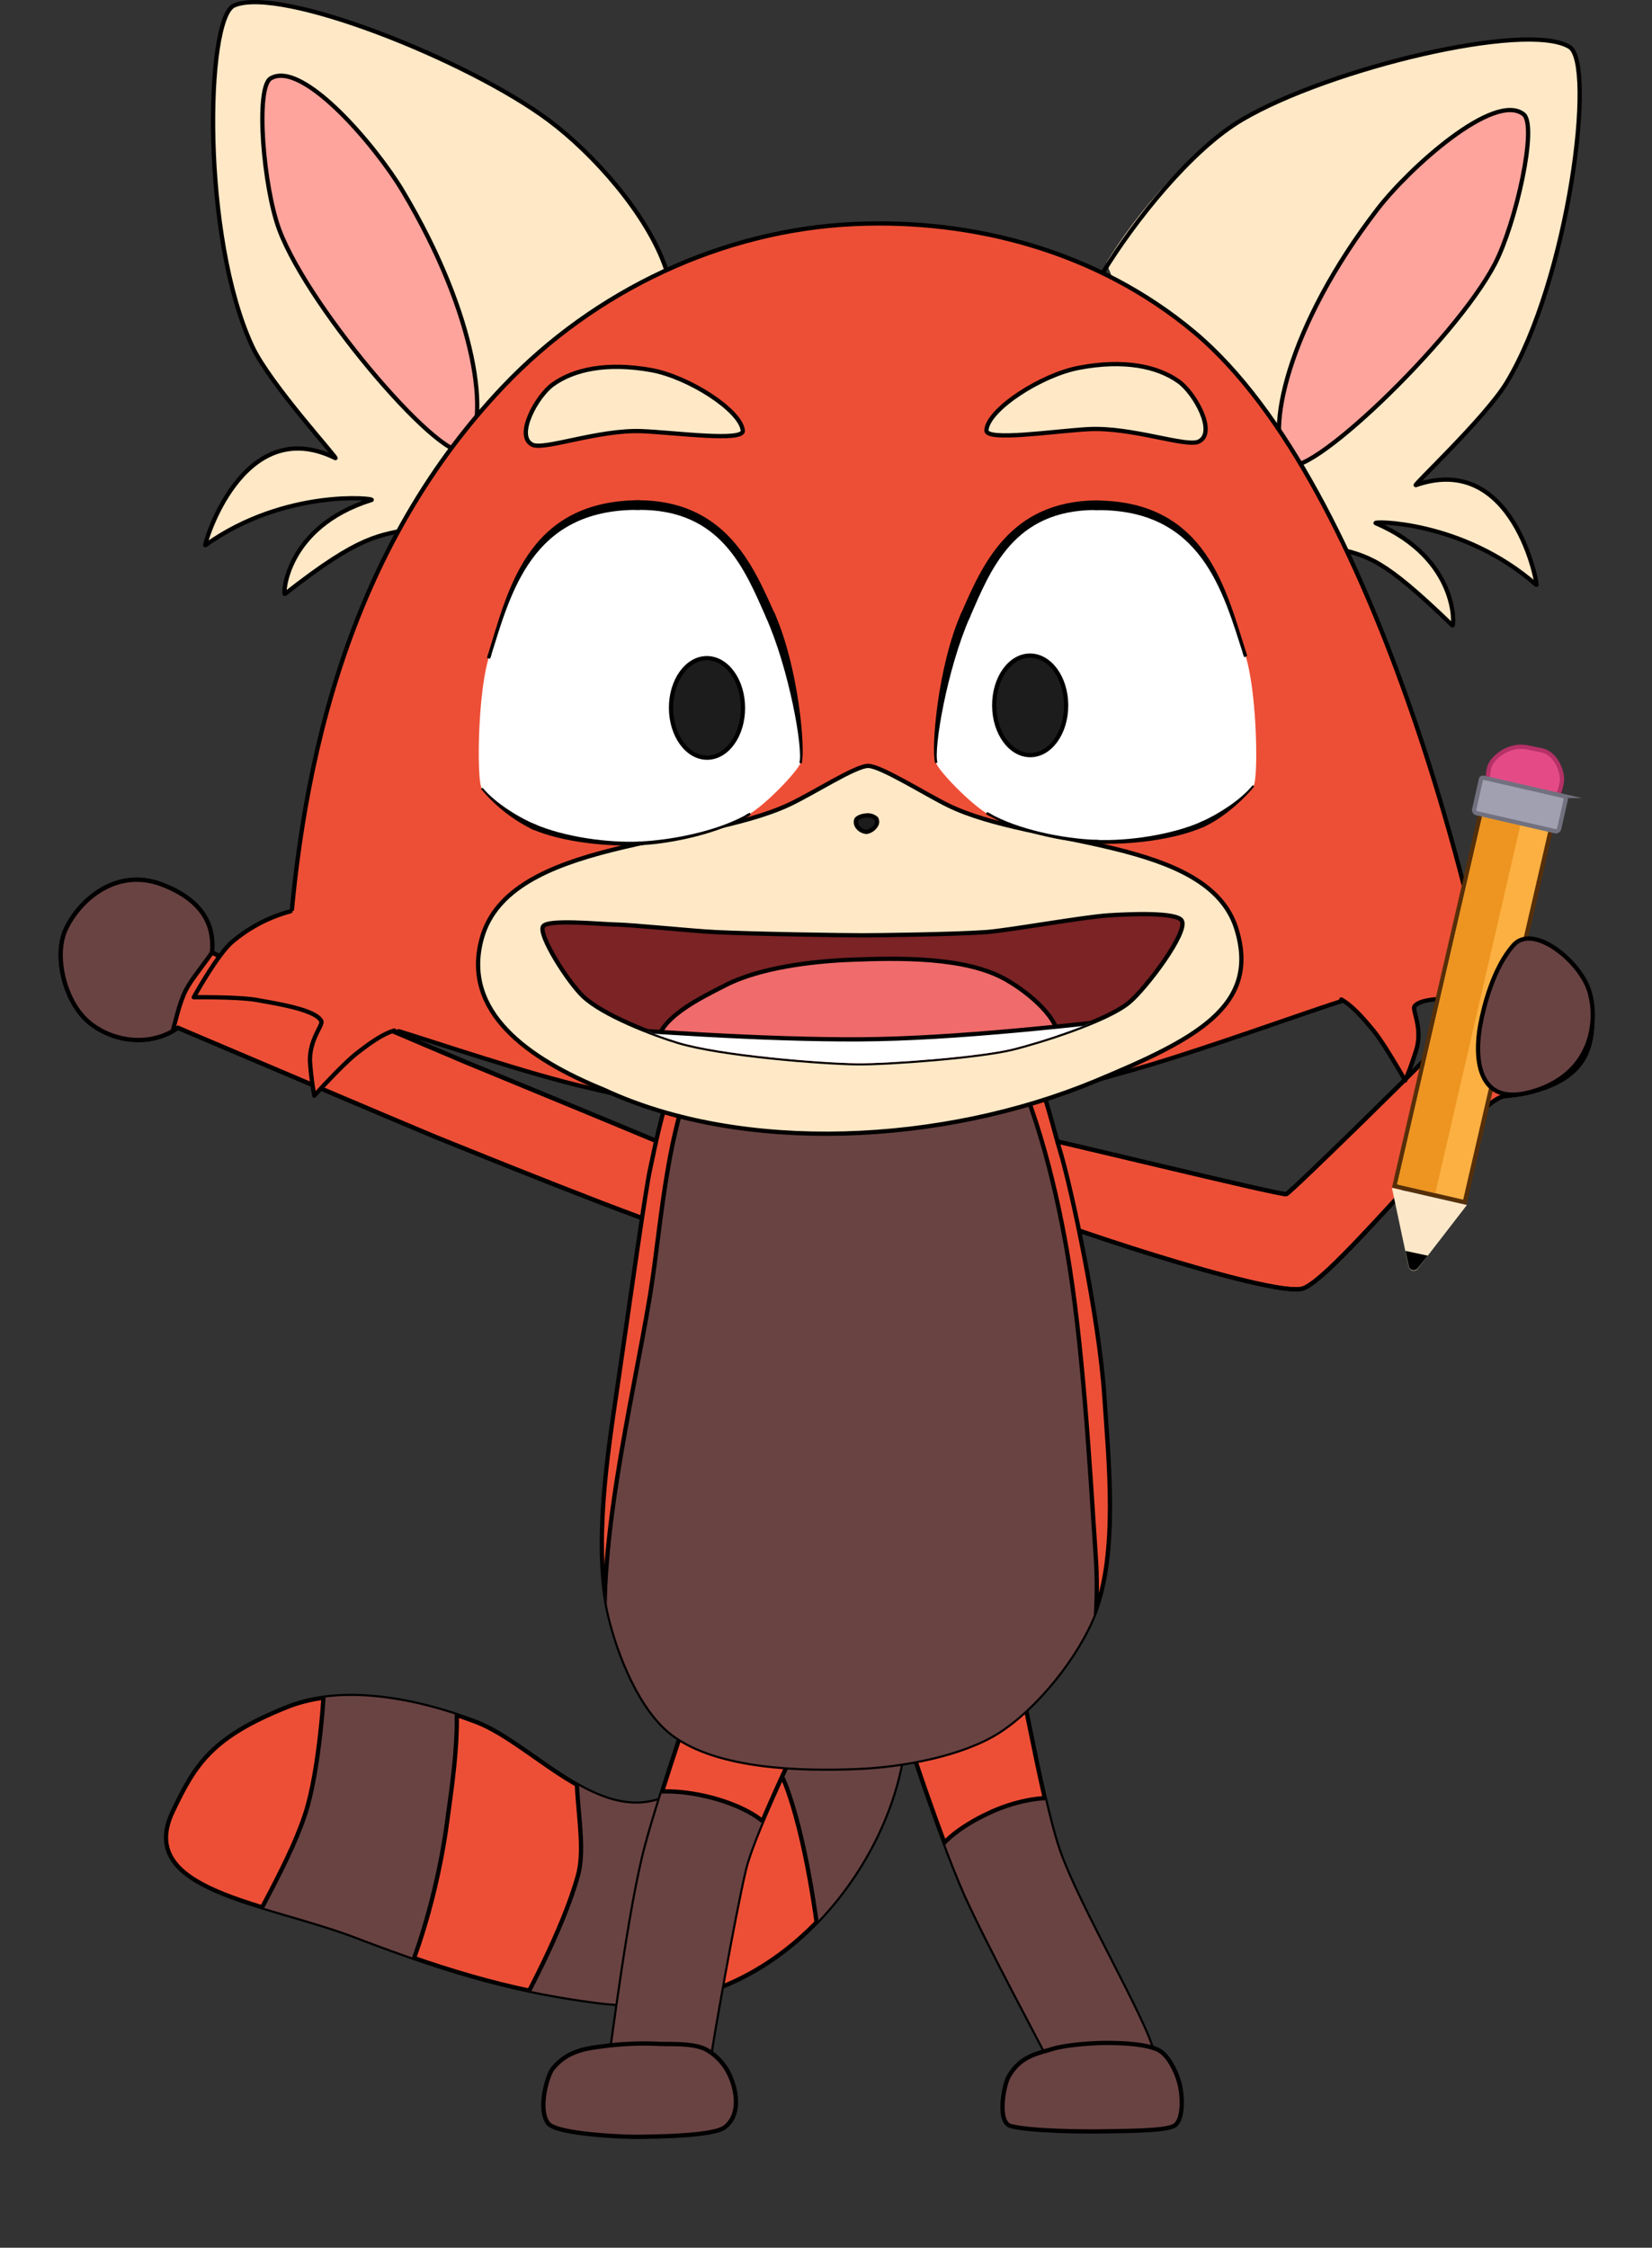 <svg xmlns="http://www.w3.org/2000/svg" xmlns:xlink="http://www.w3.org/1999/xlink" viewBox="0 0 387.6 527.23"><rect x="0" y="0" width="387.6" height="527.23" fill="#333333" stroke="none"/><defs><style>.cls-1,.cls-11,.cls-15,.cls-2{fill:none;}.cls-10,.cls-11,.cls-15,.cls-17,.cls-2,.cls-20,.cls-21,.cls-23,.cls-24,.cls-26,.cls-3,.cls-5,.cls-8{stroke:#000;}.cls-10,.cls-2,.cls-30,.cls-31,.cls-8{stroke-miterlimit:10;}.cls-19,.cls-3,.cls-8{fill:#ed4f36;}.cls-15,.cls-17,.cls-20,.cls-21,.cls-23,.cls-24,.cls-26,.cls-3,.cls-5{stroke-linecap:round;}.cls-11,.cls-15,.cls-17,.cls-20,.cls-21,.cls-23,.cls-24,.cls-26,.cls-3,.cls-5{stroke-linejoin:round;}.cls-14,.cls-17,.cls-19,.cls-20,.cls-21,.cls-23,.cls-24,.cls-25,.cls-26,.cls-3,.cls-5,.cls-8{fill-rule:evenodd;}.cls-4{clip-path:url(#clip-path);}.cls-5{fill:#694342;}.cls-6{clip-path:url(#clip-path-4);}.cls-7{clip-path:url(#clip-path-5);}.cls-9{clip-path:url(#clip-path-6);}.cls-12{clip-path:url(#clip-path-7);}.cls-13{clip-path:url(#clip-path-8);}.cls-14,.cls-20{fill:#ffe8c6;}.cls-16{clip-path:url(#clip-path-9);}.cls-17{fill:#fea49c;}.cls-18{clip-path:url(#clip-path-10);}.cls-21{fill:#7b2325;}.cls-22{clip-path:url(#clip-path-11);}.cls-23{fill:#f06b6b;}.cls-24,.cls-25{fill:#fff;}.cls-26{fill:#1c1c1c;}.cls-27{fill:#fcb042;stroke:#562f09;stroke-miterlimit:10;}.cls-28{fill:#ed9520;}.cls-29{fill:#fce8c8;}.cls-30{fill:#e44b86;stroke:#b53167;}.cls-31{fill:#a0a0b1;stroke:#71717f;}</style><clipPath id="clip-path" transform="translate(13.74)"><path class="cls-1" d="M126.39,469.61c-17.93-2.35-32.76-6.17-56.57-15.3-21.13-8.09-52-10.74-43-29.47,5.29-11.11,9.18-17.38,26.79-24.43,12.69-5.09,29.66-2.09,44.32,3.47C112,409.22,128.59,431,145.43,420c19.28-12.61,30.23-36.89,44.85-28.12,5.13,3.08,8.5,9.11,8.34,13.83C197.66,434,169.57,475.26,126.39,469.61Z"/></clipPath><clipPath id="clip-path-4" transform="translate(13.74)"><path class="cls-1" d="M232.35,483c.38.8,2.71,7.86,13.45,7.35,7.3-.35,11.34-7.51,11.14-8.47-1.61-7.71-17.69-34.67-22.28-48-4.33-12.58-9.7-46.21-11.39-48.65-.72-1.06-7.21-16.7-19.78-12.46s-8.57,19.82-8.21,21.92c.53,3.1,11.14,35.47,17.39,49.58C218,456.13,231.27,480.7,232.35,483Z"/></clipPath><clipPath id="clip-path-5" transform="translate(13.74)"><path class="cls-1" d="M152.77,483.06c-.3,3.47-4.08,11.69-11.61,11.35-9.78-.44-12.35-8.38-11.73-12,.52-3,4.46-34.77,8.33-49.25,3.36-12.6,13.19-41.4,14.9-45.16,1.18-2.59,7.55-21.2,21.4-15.47,13.07,5.4,4.84,22.82,4.42,24.53-1.06,4.26-15,31.28-17.45,41.54S153,480.47,152.77,483.06Z"/></clipPath><clipPath id="clip-path-6" transform="translate(13.74)"><path class="cls-2" d="M220.86,274c1-5.91,5.59-7.8,7.54-7.55,3.21.41,58.46,14,59.66,13.64,1-.3,37.24-35.87,37.05-36.28-1.34-2.8-4.88-10,4.68-19.13,8.36-8,19.39-4.05,24.91,1,5,4.57,6.85,15.66,3.25,22.35-3.31,6.16-11.84,8.47-18.68,9.08s-40,43-47.4,45.14S228.57,285.5,225,283.14C224.55,282.82,219.87,279.55,220.86,274Z"/></clipPath><clipPath id="clip-path-7" transform="translate(13.74)"><path class="cls-2" d="M154.49,283.29c2.41-5.5-.33-9.57-2.08-10.47-2.89-1.49-56.8-23.64-56.86-23.67S35.92,223.93,36,223.36c.21-3.1.65-11.13-11.68-15.86C13.51,203.36,4.83,211.21,1.67,218c-2.85,6.14-.3,17.09,5.59,21.89,5.42,4.41,14.11,5.81,20.74,1.2,0,0,57,24.21,60.45,25.6,3.23,1.29,53.72,21.82,57.48,21.91C146.5,288.61,152.21,288.47,154.49,283.29Z"/></clipPath><clipPath id="clip-path-8" transform="translate(13.74)"><path class="cls-1" d="M186,224.69c-12.44.71-27.69,7.65-35.56,16.37-7,7.8-11,30.5-11.61,33-1.08,4.57-5,32.83-7.72,51.3-2.35,15.94-5.74,37.69-1.92,53.68,2.23,9.31,7.34,22.1,14.89,27.79,10.56,7.95,30.13,8.41,43.33,7.87,10.25-.41,24.49-2.92,33.14-8.44,9-5.75,18.56-17.75,22.48-27.7,5.65-14.36,3.33-36,2.31-51.38-1.16-17.6-7.54-48.08-10.54-57.86-1.75-5.71-6.26-26.17-14.35-33.54S197.5,224.05,186,224.69Z"/></clipPath><clipPath id="clip-path-9" transform="translate(13.74)"><path class="cls-1" d="M120.71,103.37c9.73-9.78,21.89-40.06,21.72-40.54-4.31-12.53-16.8-26.7-27.42-34.62C96.11,14.11,52-3.45,41.17,1.29c-6.73,3-7.67,54.41,4.3,80,4.14,8.86,20.48,26.66,19.47,26.16C43,96.66,34,128.18,34.43,127.9c18.78-13.42,40.15-11,39-10.63-20.31,6.34-20.78,22.41-20.34,22.07,18-14.16,22.11-13.64,30.06-15.39C83.7,123.82,111.64,112.48,120.71,103.37Z"/></clipPath><clipPath id="clip-path-10" transform="translate(13.74)"><path class="cls-1" d="M264.65,99.29C256.88,89.32,244.86,64.16,245,64c7.28-12,20.81-29,32.8-36C298.1,16.08,344.4,4.87,354.49,11c6.28,3.8-.12,54.57-14.73,78.73-5,8.25-22.3,24.41-21.3,24.06,23.08-8,28.66,23.75,28.29,23.43-17.33-15.24-38.83-15-37.71-14.51,19.56,8.36,18.41,24.4,18,24-16.47-15.89-19.61-16.28-28.36-18.34C298.41,128.3,272.91,109.89,264.65,99.29Z"/></clipPath><clipPath id="clip-path-11" transform="translate(13.74)"><path class="cls-1" d="M130.38,216.84c4.89.11,17.66,1.49,23.87,1.8,8.94.44,30.39.76,34.45.75,3.41,0,21.24-.22,28.82-.75,5.35-.38,22.66-3.54,28.91-3.94,4.79-.31,16-.8,17.11,1.26,1.53,2.73-8.37,15.86-12.37,19.19-5.18,4.33-21.26,9.34-27.52,10.86-7.7,1.86-28.87,3.48-36.23,3.4-8.55-.1-32.08-2-42-5-5.8-1.74-17.62-6.24-22.33-10.68-3.59-3.39-10.59-14.43-9.42-16.42C114.69,215.54,127,216.76,130.38,216.84Z"/></clipPath></defs><title>Panda rojo glosa</title><g id="Layer_2" data-name="Layer 2"><g id="Frame_6" data-name="Frame 6"><g id="OSO_ROJO" data-name="OSO ROJO"><g id="Cola"><g id="cola-2" data-name="cola"><path class="cls-3" d="M126.39,469.61c-17.93-2.35-32.76-6.17-56.57-15.3-21.13-8.09-52-10.74-43-29.47,5.29-11.11,9.18-17.38,26.79-24.43,12.69-5.09,29.66-2.09,44.32,3.47C112,409.22,128.59,431,145.43,420c19.28-12.61,30.23-36.89,44.85-28.12,5.13,3.08,8.5,9.11,8.34,13.83C197.66,434,169.57,475.26,126.39,469.61Z" transform="translate(13.74)"/></g><g id="Relleno_cola" data-name="Relleno cola"><g class="cls-4"><path class="cls-5" d="M62.3,387.25c.57,6.67-.92,25.57-3.78,36.06-3.4,12.47-13.94,28.56-18.1,39.11s29.69,21.47,35.84,11.95c7.58-11.73,12.94-32.26,14.88-46.88,1.68-12.63,4.92-31.5-1.61-42.44C84.79,377.12,61.6,379.08,62.3,387.25Z" transform="translate(13.74)"/></g><g class="cls-4"><path class="cls-5" d="M125.67,403.73c-8.38,6.93-.92,25.56-3.78,36.06-3.4,12.47-12.68,30-18.1,39.11-5.31,8.94,23,16.85,32.39,12.35,13.68-6.56,11.5-34.11,11.35-49.28-.12-12.09,1.18-33.34-9.39-39.21C135.14,401.1,128.56,401.34,125.67,403.73Z" transform="translate(13.74)"/></g><g class="cls-4"><path class="cls-5" d="M152.34,387.23c-2.68,10.54,14.35,21.19,18.23,31.35,4.62,12.07,7.46,31.7,8.46,42.25,1,10.35,28.53,0,33.44-9.14,7.17-13.37-10.85-34.32-19.92-46.48-7.23-9.69-18.71-27.61-30.71-26.11C158.43,379.52,153.27,383.6,152.34,387.23Z" transform="translate(13.74)"/></g></g></g><g id="pie_izq" data-name="pie izq"><g id="pierna_izq" data-name="pierna izq"><path class="cls-3" d="M232.35,483c.38.8,2.71,7.86,13.45,7.35,7.3-.35,11.34-7.51,11.14-8.47-1.61-7.71-17.69-34.67-22.28-48-4.33-12.58-9.7-46.21-11.39-48.65-.72-1.06-7.21-16.7-19.78-12.46s-8.57,19.82-8.21,21.92c.53,3.1,11.14,35.47,17.39,49.58C218,456.13,231.27,480.7,232.35,483Z" transform="translate(13.74)"/></g><g id="pie_izq-2" data-name="pie izq"><g class="cls-6"><path class="cls-5" d="M220,424.5c4.56-1.91,12.15-3.77,16.34-2.07,12.44,5,15.27,27.49,23.59,38,8.53,10.8,33.56,18.81,32.35,32.52-1.65,18.65-36.25,38.37-53.75,31.72-15.39-5.85-12.55-36.32-18.43-51.7-4.23-11.09-18.38-25.3-14.89-36.64C206.79,431.19,214.75,426.7,220,424.5Z" transform="translate(13.74)"/></g></g><g id="piecito_izq_" data-name="piecito izq "><path class="cls-5" d="M257.91,480.78c2.3,1.05,4.19,4.83,4.94,7.39,1,3.41,1.12,9.29-1.16,10.5s-12,1.17-17.16,1.27c-3.35.06-16.27,0-21.09-1.24-3.37-.88-1.63-9.68-.55-11.58,2.79-4.91,6.76-5.41,10.44-6.56,2.81-.87,9.38-1.47,13.94-1.36C250.57,479.28,255.06,479.49,257.91,480.78Z" transform="translate(13.74)"/></g></g><g id="pie_der" data-name="pie der"><g id="pierna_der" data-name="pierna der"><path class="cls-3" d="M152.77,483.06c-.3,3.47-4.08,11.69-11.61,11.35-9.78-.44-12.35-8.38-11.73-12,.52-3,4.46-34.77,8.33-49.25,3.36-12.6,13.19-41.4,14.9-45.16,1.18-2.59,7.55-21.2,21.4-15.47,13.07,5.4,4.84,22.82,4.42,24.53-1.06,4.26-15,31.28-17.45,41.54S153,480.47,152.77,483.06Z" transform="translate(13.74)"/></g><g id="pie_izq_2" data-name="pie izq 2"><g class="cls-7"><path class="cls-5" d="M153.51,421.73c4.87,1.3,12,4.17,14.43,8.59,6.78,12.35-6.46,32.33-7.37,46.39-.86,13.09,10.73,34.78,1.13,43.72-13,12.07-49.89,5.71-58.19-9.93-7.49-14.12,15.65-33.92,20.74-49.06,3.88-11.55.25-32.2,10.14-39.31C138.81,419,148,420.24,153.51,421.73Z" transform="translate(13.74)"/></g></g><g id="piecito_der" data-name="piecito der"><path class="cls-5" d="M151.82,480.68a13,13,0,0,1,5.74,6.3c1.49,3.28,2.55,9-1.19,11.95-2.53,2-14.45,2.21-20.7,2.29-3.32,0-18.54-.6-20.72-3.09-2.56-2.92-.44-11.09,1-12.91,3.54-4.43,8.4-4.79,12.42-5.33a72.77,72.77,0,0,1,12.38-.48C144.1,479.53,148.82,479.21,151.82,480.68Z" transform="translate(13.74)"/></g></g><g id="mano_izq" data-name="mano izq"><g id="brazo_izq" data-name="brazo izq"><path class="cls-8" d="M220.86,274c1-5.91,5.59-7.8,7.54-7.55,3.21.41,58.46,14,59.66,13.64,1-.3,37.24-35.87,37.05-36.28-1.34-2.8-4.88-10,4.68-19.13,8.36-8,19.39-4.05,24.91,1,5,4.57,6.85,15.66,3.25,22.35-3.31,6.16-11.84,8.47-18.68,9.08s-40,43-47.4,45.14S228.57,285.5,225,283.14C224.55,282.82,219.87,279.55,220.86,274Z" transform="translate(13.74)"/></g><g id="mano_izq-2" data-name="mano izq"><g class="cls-9"><path class="cls-5" d="M334.21,249.69c-4-3.4-11.41-6-14-10.56-3.72-6.69-6-19.25-1.48-25.45,6.91-9.58,28.53-13.32,38.68-7.29,12.93,7.68,20.1,34.92,13.3,48.33-3.1,6.11-13.43,11.55-20.21,10.63C344.08,264.47,339.38,254.09,334.21,249.69Z" transform="translate(13.74)"/></g><path class="cls-2" d="M220.86,274c1-5.91,5.59-7.8,7.54-7.55,3.21.41,58.46,14,59.66,13.64,1-.3,37.24-35.87,37.05-36.28-1.34-2.8-4.88-10,4.68-19.13,8.36-8,19.39-4.05,24.91,1,5,4.57,6.85,15.66,3.25,22.35-3.31,6.16-11.84,8.47-18.68,9.08s-40,43-47.4,45.14S228.57,285.5,225,283.14C224.55,282.82,219.87,279.55,220.86,274Z" transform="translate(13.74)"/></g></g><g id="mano_der" data-name="mano der"><g id="brazo_izq-2" data-name="brazo izq"><path class="cls-8" d="M154.49,283.29c2.41-5.5-.33-9.57-2.08-10.47-2.89-1.49-56.8-23.64-56.86-23.67S35.92,223.93,36,223.36c.21-3.1.65-11.13-11.68-15.86C13.51,203.36,4.83,211.21,1.67,218c-2.85,6.14-.3,17.09,5.59,21.89,5.42,4.41,14.11,5.81,20.74,1.2,0,0,57,24.21,60.45,25.6,3.23,1.29,53.72,21.82,57.48,21.91C146.5,288.61,152.21,288.47,154.49,283.29Z" transform="translate(13.74)"/><path class="cls-10" d="M154.49,283.29c2.41-5.5-.64-9.29-2.27-10.1l.38-.74c1.87,1,4.3,5.34,1.89,10.84Z" transform="translate(13.74)"/><path class="cls-11" d="M152.22,273.19l.38-.74" transform="translate(13.74)"/><path class="cls-10" d="M145.94,288.18c.55,0,6.27.29,8.55-4.89h0c-2.28,5.18-8,5.74-8.57,5.72Z" transform="translate(13.74)"/><path class="cls-11" d="M145.94,288.18l0,.83" transform="translate(13.74)"/></g><g id="mano_izq-3" data-name="mano izq"><g class="cls-12"><path class="cls-5" d="M29.83,232.32c2.39-4.68,8.23-9.91,8.83-15.13.86-7.59-1.9-20.06-8.41-24.06C20.18,187-1.21,191.8-8.27,201.27c-9,12.06-5.13,40,6.3,49.73,5.21,4.45,16.83,5.51,22.74,2C26.4,249.75,26.75,238.36,29.83,232.32Z" transform="translate(13.74)"/></g><path class="cls-2" d="M154.49,283.29c2.41-5.5-.33-9.57-2.08-10.47-2.89-1.49-56.8-23.64-56.86-23.67S35.92,223.93,36,223.36c.21-3.1.65-11.13-11.68-15.86C13.51,203.36,4.83,211.21,1.67,218c-2.85,6.14-.3,17.09,5.59,21.89,5.42,4.41,14.11,5.81,20.74,1.2,0,0,57,24.21,60.45,25.6,3.23,1.29,53.72,21.82,57.48,21.91C146.5,288.61,152.21,288.47,154.49,283.29Z" transform="translate(13.74)"/></g></g><g id="cuerpo"><g id="cuerpo-2" data-name="cuerpo"><path class="cls-3" d="M186,224.69c-12.44.71-27.69,7.65-35.56,16.37-7,7.8-11,30.5-11.61,33-1.08,4.57-5,32.83-7.72,51.3-2.35,15.94-5.74,37.69-1.92,53.68,2.23,9.31,7.34,22.1,14.89,27.79,10.56,7.95,30.13,8.41,43.33,7.87,10.25-.41,24.49-2.92,33.14-8.44,9-5.75,18.56-17.75,22.48-27.7,5.65-14.36,3.33-36,2.31-51.38-1.16-17.6-7.54-48.08-10.54-57.86-1.75-5.71-6.26-26.17-14.35-33.54S197.5,224.05,186,224.69Z" transform="translate(13.74)"/></g><g id="detalle"><g class="cls-13"><path class="cls-5" d="M188.91,228.82c10.08.16,25.6,4.52,31,13.05,8.51,13.48,13.86,35.35,16.65,51.37,3.7,21.29,5.34,49.72,6.81,72.12,1.25,19-2.66,42.7-14.8,54.53-9.6,9.35-29.7,12.05-43.1,11.74-14.88-.35-36.4-5.25-47.12-15.58-6.05-5.83-8.46-15-9.71-26.61-2.77-25.74,5.79-59.38,10.15-85.7,3-18.4,3.75-42.71,14.43-60.76C159.35,232.6,177.39,228.63,188.91,228.82Z" transform="translate(13.74)"/></g></g></g><g id="cabeza"><g id="OREJA_DER" data-name="OREJA DER"><g id="oreja_Der-2" data-name="oreja Der"><path class="cls-14" d="M120.71,103.37c9.73-9.78,21.89-40.06,21.72-40.54-4.31-12.53-16.8-26.7-27.42-34.62C96.11,14.11,52-3.45,41.17,1.29c-6.73,3-7.67,54.41,4.3,80,4.14,8.86,20.48,26.66,19.47,26.16C43,96.66,34,128.18,34.43,127.9c18.78-13.42,40.15-11,39-10.63-20.31,6.34-20.78,22.41-20.34,22.07,18-14.16,22.11-13.64,30.06-15.39C83.7,123.82,111.64,112.48,120.71,103.37Z" transform="translate(13.74)"/><path class="cls-15" d="M142.43,62.83c-4.31-12.53-16.8-26.7-27.42-34.62C96.11,14.11,52-3.45,41.17,1.29c-6.73,3-7.67,54.41,4.3,80,4.14,8.86,20.48,26.66,19.47,26.16C43,96.66,34,128.18,34.43,127.9c18.78-13.42,40.15-11,39-10.63-20.31,6.34-20.78,22.41-20.34,22.07,18-14.16,22.11-13.64,30.06-15.39" transform="translate(13.74)"/></g><g id="relleno_oreja_der" data-name="relleno oreja der"><g class="cls-16"><path class="cls-17" d="M49.77,18.38c7.5-4.42,24.76,16,31,26.47C98.33,74.29,101.3,99,95.6,105.45,91.34,110.28,59,73,51.83,54,48.08,44.14,46.09,20.56,49.77,18.38Z" transform="translate(13.74)"/></g></g></g><g id="OREJA_IZQ" data-name="OREJA IZQ"><g id="oreja_Der-3" data-name="oreja Der"><path class="cls-14" d="M264.65,99.29c-7.77-10-18.89-37.54-18.79-37.7,7.28-12,19.91-26.55,31.9-33.58C298.1,16.08,344.4,4.87,354.49,11c6.28,3.8-.12,54.57-14.73,78.73-5,8.25-22.3,24.41-21.3,24.06,23.08-8,28.66,23.75,28.29,23.43-17.33-15.24-38.83-15-37.71-14.51,19.56,8.36,18.41,24.4,18,24-16.47-15.89-19.61-16.28-28.36-18.34C298.41,128.3,272.91,109.89,264.65,99.29Z" transform="translate(13.74)"/><path class="cls-15" d="M245,64c7.28-12,20.81-29,32.8-36C298.1,16.08,344.4,4.87,354.49,11c6.28,3.8-.12,54.57-14.73,78.73-5,8.25-22.3,24.41-21.3,24.06,23.08-8,28.66,23.75,28.29,23.43-17.33-15.24-38.83-15-37.71-14.51,19.56,8.36,18.41,24.4,18,24-16.47-15.89-19.61-16.28-28.36-18.34" transform="translate(13.74)"/></g><g id="relleno_oreja_der-2" data-name="relleno oreja der"><g class="cls-18"><path class="cls-17" d="M343.72,26.8C336.87,21.44,317,39.29,309.5,49,288.26,76.6,283,101.62,288.16,108.71c3.78,5.23,39.49-28.82,48.85-46.83C341.89,52.49,347.09,29.44,343.72,26.8Z" transform="translate(13.74)"/></g></g></g><g id="cabeza-2" data-name="cabeza"><path class="cls-3" d="M186.87,52.54c27.64-1.22,56.86,6.34,79.62,25.4,43.87,36.76,66.19,142.33,66.43,143,.66,1.92-22,10.78-33.11,14.27-6.93,2.18-33.49,11.79-48.14,15.85-18.83,5.21-46.26,13.81-63.56,14.18-22.17.48-45.08-5.78-64-10.14-14-3.2-35.53-10.56-45.69-13.66-2.24-.69-24.9-11-24.74-13.77,2.43-43.52,12.48-96.9,50.71-137.06C125.76,68.14,155.74,53.92,186.87,52.54Z" transform="translate(13.74)"/></g><g id="mechon_der" data-name="mechon der"><path class="cls-19" d="M81.15,218.85c-4.77-6.63-18.44-6.95-26.74-5.09a35.12,35.12,0,0,0-13.82,7.3c-3.5,3.12-8.86,12.86-8.86,12.86s10.49-.14,14.89.66c4.65.84,13.66,2.24,15,4.89.52,1-2.64,4-2.64,9.29A71.66,71.66,0,0,0,60,257s6.62-7.33,9.94-9.92c2.45-1.9,5.86-4.49,8.83-5.36C89.8,238.49,85.18,224.45,81.15,218.85Z" transform="translate(13.74)"/><path class="cls-15" d="M54.41,213.76a35.12,35.12,0,0,0-13.82,7.3c-3.5,3.12-8.86,12.86-8.86,12.86s10.49-.14,14.89.66c4.65.84,13.66,2.24,15,4.89.52,1-2.64,4-2.64,9.29A71.66,71.66,0,0,0,60,257s6.62-7.33,9.94-9.92c2.45-1.9,5.86-4.49,8.83-5.36" transform="translate(13.74)"/></g><g id="mechon_izq" data-name="mechon izq"><path class="cls-19" d="M303.61,211.58c6.1-5.43,19.51-2.76,27.2.86a35,35,0,0,1,11.91,10.14c2.74,3.8,5.85,14.48,5.85,14.48s-10.21-2.43-14.68-2.61c-4.73-.19-13.82-.78-15.7,1.52-.73.9,1.71,4.46.55,9.64a71,71,0,0,1-2.79,7.84s-4.86-8.6-7.54-11.85c-2-2.39-4.74-5.66-7.45-7.16C290.89,228.87,298.45,216.17,303.61,211.58Z" transform="translate(13.74)"/><path class="cls-15" d="M330.81,212.44a35,35,0,0,1,11.91,10.14c2.74,3.8,5.85,14.48,5.85,14.48s-10.21-2.43-14.68-2.61c-4.73-.19-13.82-.78-15.7,1.52-.73.9,1.71,4.46.55,9.64a71,71,0,0,1-2.79,7.84s-4.86-8.6-7.54-11.85c-2-2.39-4.74-5.66-7.45-7.16" transform="translate(13.74)"/></g><g id="barbilla"><path class="cls-20" d="M171.34,188.76c5.64-2.62,15.65-9.15,18.64-9.11s13.49,6.69,18.76,9.26c20.22,9.88,61,7.47,67.62,29,5.59,18.11-9.63,25.9-33.06,35.65-35.88,14.93-82.74,17.21-115.3,2.07-17.83-7.26-33.47-18.29-28.7-35.54C105.74,196.76,150,198.69,171.34,188.76Z" transform="translate(13.74)"/></g><g id="boca"><g id="boca-2" data-name="boca"><path class="cls-21" d="M130.38,216.84c4.89.11,17.66,1.49,23.87,1.8,8.94.44,30.39.76,34.45.75,3.41,0,21.24-.22,28.82-.75,5.35-.38,22.66-3.54,28.91-3.94,4.79-.31,16-.8,17.11,1.26,1.53,2.73-8.37,15.86-12.37,19.19-5.18,4.33-21.26,9.34-27.52,10.86-7.7,1.86-28.87,3.48-36.23,3.4-8.55-.1-32.08-2-42-5-5.8-1.74-17.62-6.24-22.33-10.68-3.59-3.39-10.59-14.43-9.42-16.42C114.69,215.54,127,216.76,130.38,216.84Z" transform="translate(13.74)"/></g><g id="lengua"><g class="cls-22"><path class="cls-23" d="M140.4,245.51c-.28-6.49,10.34-11.47,16.12-14.44,7.94-4.08,20.25-5.59,29.18-5.94,11.14-.44,27.24-.84,36.85,4.8,5,2.91,12.74,9.07,12.19,14.79-.77,7.89-14,12.81-21.51,15.35-15.2,5.13-38.35,4.66-53.47-.71C153,257,140.7,252.64,140.4,245.51Z" transform="translate(13.74)"/></g></g><g id="dientes"><g class="cls-22"><path class="cls-24" d="M71.38,183.46c3.19,4.32,72.36,4.8,116.5,4.23s116.4-7.16,116.46-7.26-2.45-39.67-13-51.66C269.43,104,218.84,97.47,185.77,96.9c-33.34-.58-86.65,2.39-107.44,28.46C67.38,139.08,69.78,181.29,71.38,183.46Z" transform="translate(13.74)"/></g><g class="cls-22"><path class="cls-24" d="M307.47,234.66c-3.63-4.17-74.51,8.92-119.64,9.13-44,.21-116.19-7.76-116.26-7.67s-.8,54,13.1,70.3c21.43,25.19,72.48,31.3,105.55,31.87,33.33.58,86.06-2.87,107.42-28.46C312.22,292.37,309.77,237.29,307.47,234.66Z" transform="translate(13.74)"/></g></g></g><g id="ojos"><g id="ojos-2" data-name="ojos"><path class="cls-25" d="M99.31,184.92c-1.19-1.45-1.07-22.1,1.72-31,4.71-15,9.31-35.36,34.81-35.48,20.12-.1,26.1,14.6,31.11,25.82,5.51,12.33,8.05,31.45,7.1,34.72-.48,1.67-7.75,9.5-12.19,12.11-6.77,4-17.44,6.29-25.28,6.7-7.64.39-18.17-.87-25.19-3.92A36.26,36.26,0,0,1,99.31,184.92Z" transform="translate(13.74)"/><path d="M100.66,153.83c4.7-15,9-36.18,35.17-36.5v2.27c-24.86-.07-29.73,19.47-34.44,34.46Z" transform="translate(13.74)"/><path class="cls-11" d="M100.66,153.83l.74.23" transform="translate(13.74)"/><path d="M135.83,117.33c20.68,0,27.14,15.31,32.14,26.51l-2,.91c-5-11.24-10.53-25.39-30.09-25.15Z" transform="translate(13.74)"/><path class="cls-11" d="M135.83,117.33v2.27" transform="translate(13.74)"/><path d="M168,143.84c5.57,12.51,7.3,31.88,6.35,35.25l-.54-.16c.94-3.18-2.4-22-7.85-34.18Z" transform="translate(13.74)"/><path class="cls-11" d="M168,143.84l-2,.91" transform="translate(13.74)"/><path d="M162,191.37c-6.81,4-17.52,6.47-25.4,6.88l0-.87c7.79-.4,18.43-2.56,25.15-6.51Z" transform="translate(13.74)"/><path class="cls-11" d="M162,191.37l-.29-.5" transform="translate(13.74)"/><path d="M136.6,198.25c-7.68.4-18.35-.66-25.47-3.74l.53-1.22c6.91,3,17.31,4.49,24.9,4.09Z" transform="translate(13.74)"/><path class="cls-11" d="M136.6,198.25l0-.87" transform="translate(13.74)"/><path d="M111.13,194.51a36.56,36.56,0,0,1-12-9.45l.36-.29c2.85,3.46,8.1,6.76,12.17,8.52Z" transform="translate(13.74)"/><path class="cls-11" d="M111.13,194.51l.53-1.22" transform="translate(13.74)"/><path class="cls-25" d="M280.35,184.33c1.17-1.45.9-22-1.94-30.79-4.78-14.87-9.52-35.1-34.88-35-20,0-25.87,14.71-30.77,25.91-5.39,12.3-7.78,31.33-6.82,34.58.49,1.67,7.78,9.39,12.22,12,6.76,3.91,17.4,6.13,25.2,6.48,7.6.34,18.07-1,25-4.07A36,36,0,0,0,280.35,184.33Z" transform="translate(13.74)"/><path d="M278,153.66c-4.79-14.88-9.78-34.28-34.51-34v-2.26c26,.13,30.48,21.2,35.26,36Z" transform="translate(13.74)"/><path class="cls-11" d="M278,153.66l.74-.24" transform="translate(13.74)"/><path d="M243.53,119.63c-19.46-.1-24.84,14-29.75,25.23l-2.05-.9c4.9-11.18,11.22-26.4,31.79-26.59Z" transform="translate(13.74)"/><path class="cls-11" d="M243.53,119.63v-2.26" transform="translate(13.74)"/><path d="M213.78,144.86c-5.33,12.12-8.52,30.9-7.57,34l-.54.16c-1-3.34.61-22.63,6.06-35.11Z" transform="translate(13.74)"/><path class="cls-11" d="M213.78,144.86l-2.05-.9" transform="translate(13.74)"/><path d="M218.31,190.7c6.71,3.88,17.31,6,25.07,6.3l0,.87c-7.84-.36-18.52-2.73-25.32-6.66Z" transform="translate(13.74)"/><path class="cls-11" d="M218.31,190.7l-.29.51" transform="translate(13.74)"/><path d="M243.38,197c7.56.34,17.89-1.21,24.74-4.25l.54,1.22c-7.06,3.11-17.68,4.24-25.32,3.9Z" transform="translate(13.74)"/><path class="cls-11" d="M243.38,197l0,.87" transform="translate(13.74)"/><path d="M268.12,192.75c4-1.78,9.24-5.1,12.05-8.57l.36.3c-2.86,3.51-7.68,7.63-11.87,9.49Z" transform="translate(13.74)"/><path class="cls-11" d="M268.12,192.75l.54,1.22" transform="translate(13.74)"/></g><g id="pupilas"><path class="cls-26" d="M152.1,154.38c4.67,0,8.46,5.18,8.48,11.64s-3.72,11.68-8.39,11.7-8.46-5.18-8.49-11.64S147.43,154.39,152.1,154.38Z" transform="translate(13.74)"/><path class="cls-26" d="M227.92,153.78c4.67,0,8.46,5.18,8.48,11.64s-3.72,11.69-8.39,11.7-8.46-5.18-8.48-11.64S223.25,153.8,227.92,153.78Z" transform="translate(13.74)"/></g></g><g id="ceja_gruesa" data-name="ceja gruesa"><path class="cls-20" d="M217.7,100.93c.3-4.88,12.86-13,21.71-14.66,10.49-2,18.36-.38,23.39,3.2,3.76,2.67,9,12,4.73,14.1-2.9,1.42-15.69-3.44-25.84-2.91C233.7,101.08,217.54,103.59,217.7,100.93Z" transform="translate(13.74)"/><path class="cls-20" d="M160.54,101c-.5-4.79-12.81-12.65-21.54-14.2-10.36-1.85-18.07-.16-23,3.36-3.78,2.69-9,12.12-4.83,14.16,2.74,1.33,15.56-3.58,25.66-3.19C144.71,101.46,160.81,103.67,160.54,101Z" transform="translate(13.74)"/></g><g id="nariz"><path class="cls-26" d="M189.55,191.27a3,3,0,0,1,2.3.73,1.59,1.59,0,0,1,.1,1.3,3.25,3.25,0,0,1-2.36,1.83,2.89,2.89,0,0,1-2.17-1.22,1.9,1.9,0,0,1-.27-1.62C187.46,191.66,188.77,191.31,189.55,191.27Z" transform="translate(13.74)"/></g></g></g><rect class="cls-27" x="284.48" y="224.82" width="96.05" height="16.92" transform="translate(44.1 504.75) rotate(-76.99)"/><rect class="cls-28" x="281.34" y="227.44" width="96.05" height="9.19" transform="translate(42.88 500.71) rotate(-76.99)"/><path class="cls-29" d="M330.43,282.65,319,297.45a1.27,1.27,0,0,1-1.68.45,1.33,1.33,0,0,1-.56-.79l-3.92-18.49Z" transform="translate(13.74)"/><path d="M316,293.41l.78,3.59a1.13,1.13,0,0,0,1.46.9,1.35,1.35,0,0,0,.78-.56l2.24-2.81Z" transform="translate(13.74)"/><path class="cls-30" d="M348,176l-3.25-.67c-4.48-1-8.52,2.46-9.08,4.7h0c-.56,2.25-.56,4.26,1.8,4.82l11.65,2.69c2.24.56,3-1.23,3.48-3.58h0C353.3,181.67,351.51,176.73,348,176Z" transform="translate(13.74)"/><path class="cls-31" d="M334.47,182.45l18.61,4.26a.85.85,0,0,1,.56.78l-1.57,6.95a.85.85,0,0,1-.79.56l-18.6-4.26a.83.83,0,0,1-.56-.78l1.57-7C333.69,182.56,334,182.34,334.47,182.45Z" transform="translate(13.74)"/><path class="cls-5" d="M333.56,240.48c.9-4.89,3.19-13.58,7.79-18.78s15.58,3.7,17.77,10.69.8,19.37-13.08,23.57S332.36,247,333.56,240.48Z" transform="translate(13.74)"/></g></g></svg>